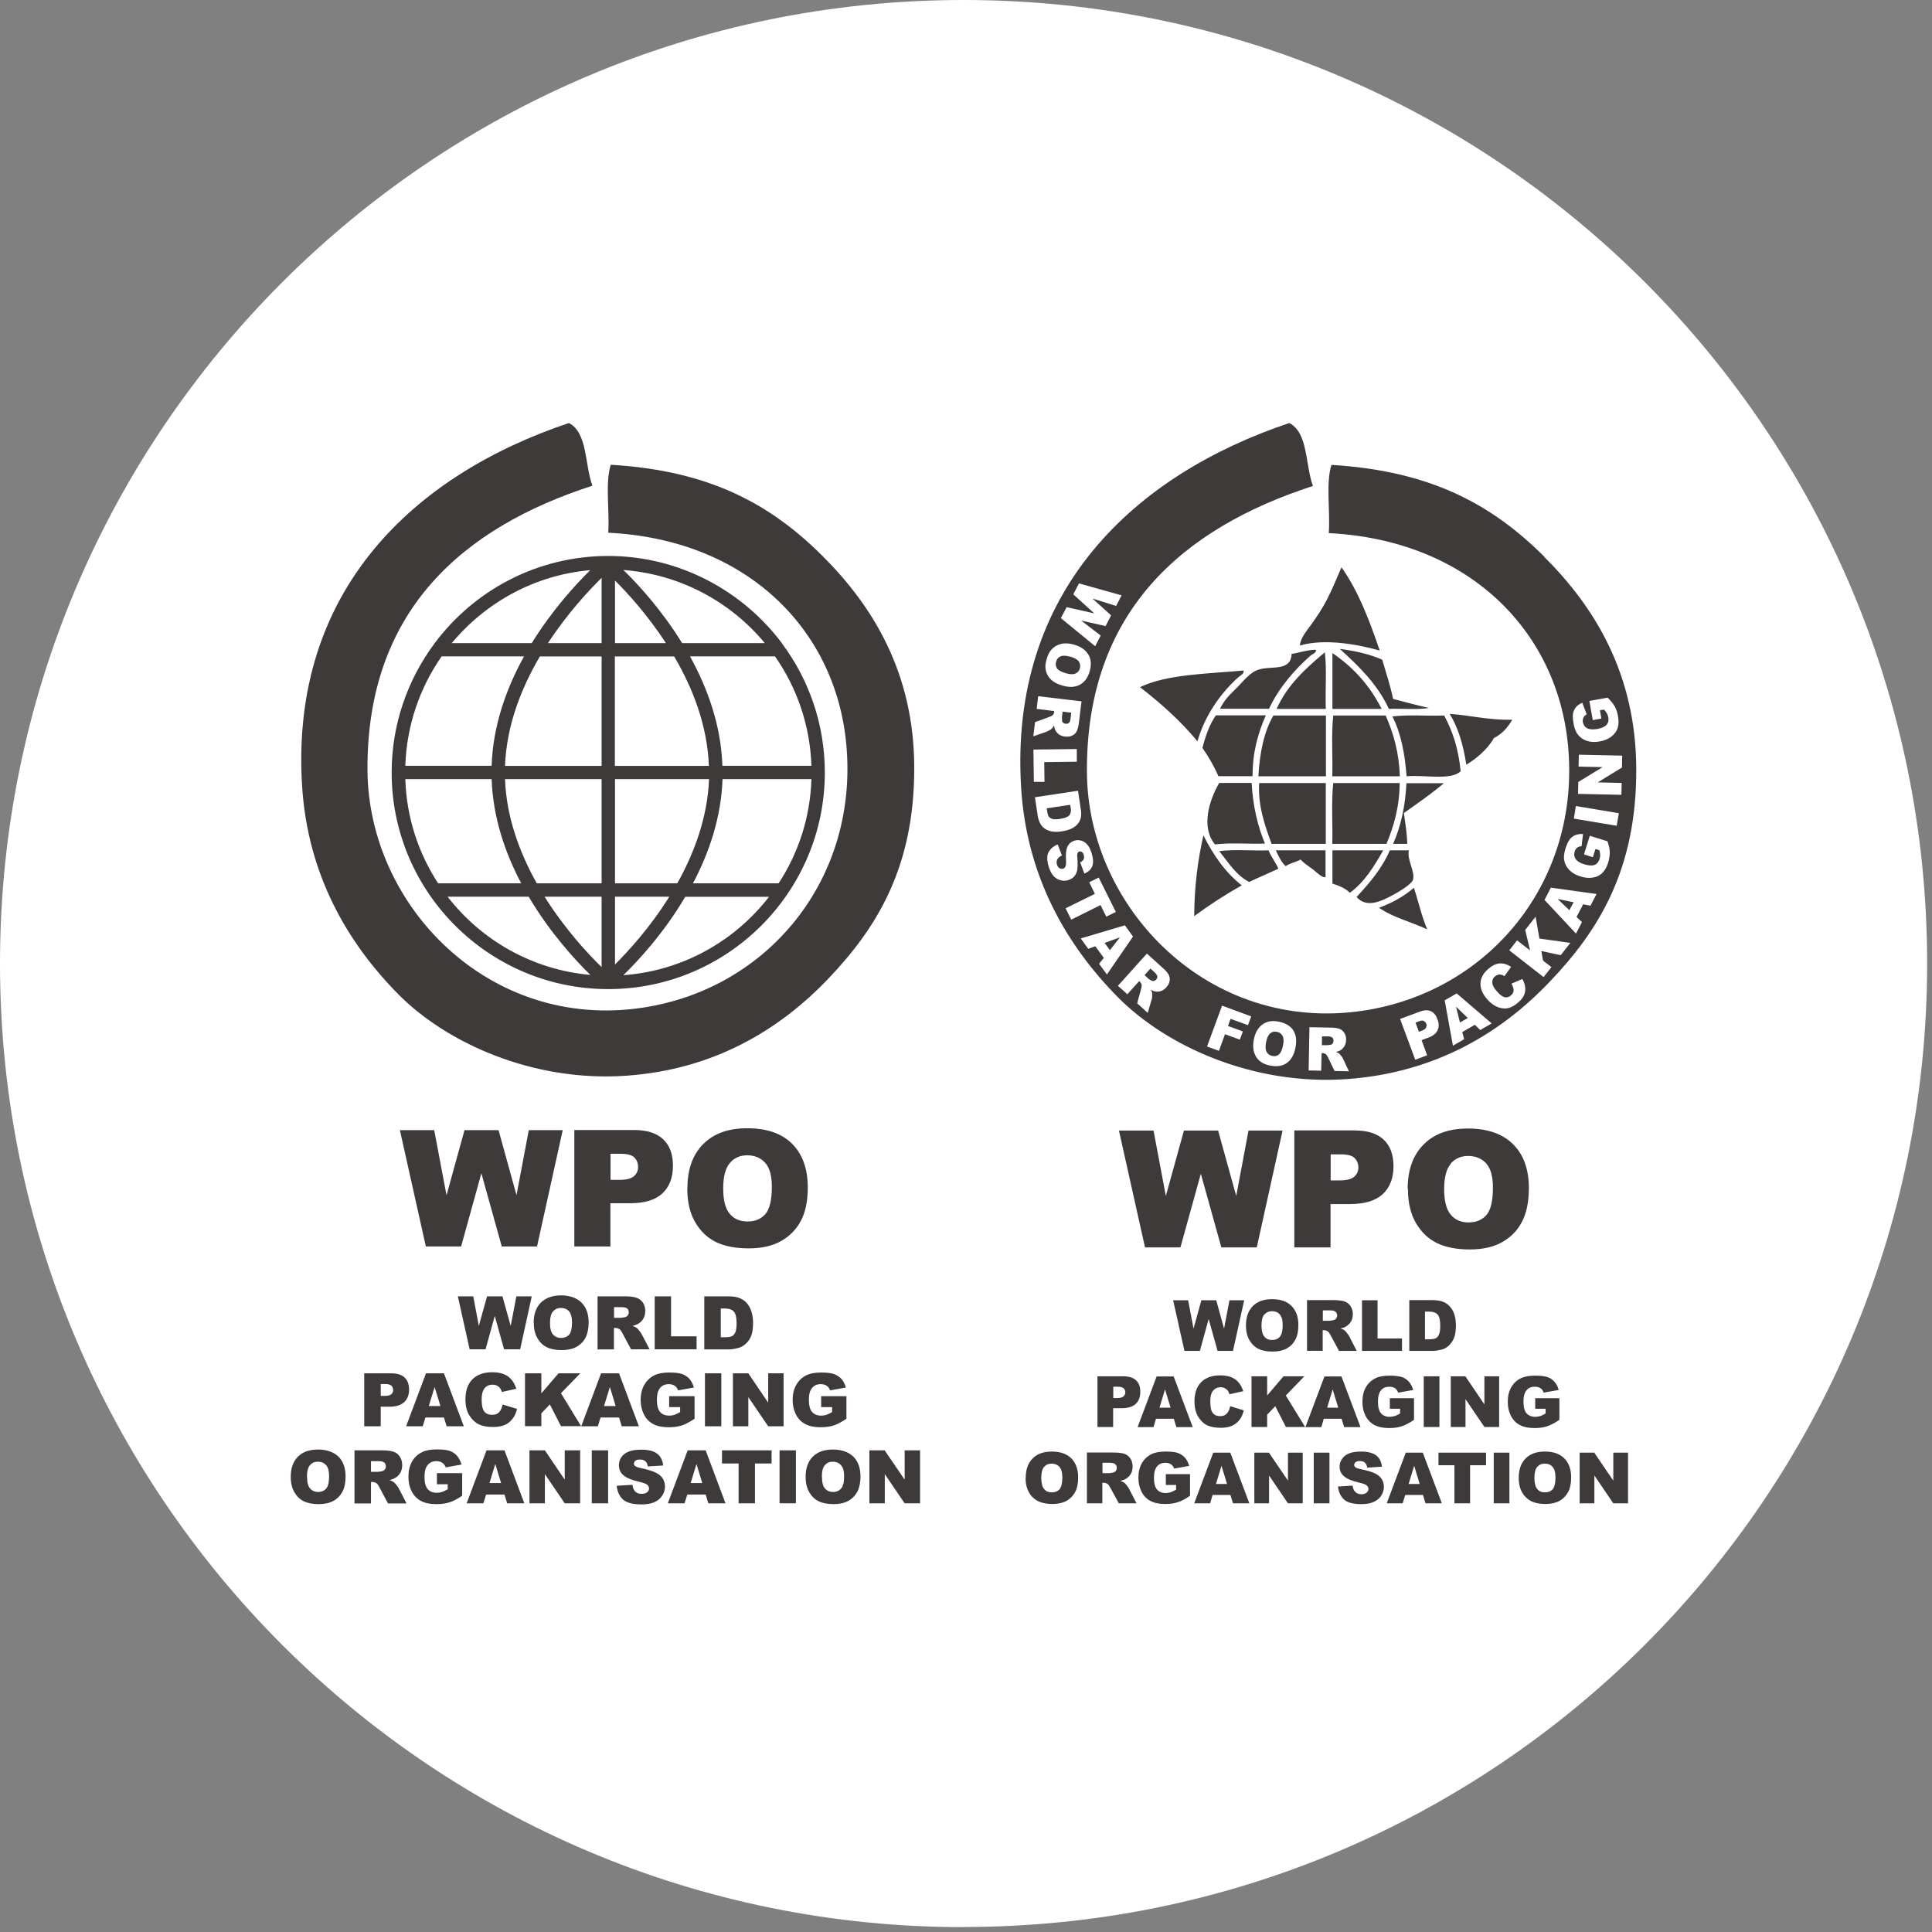 <svg width="143" height="143" viewBox="0 0 143 143" fill="none" xmlns="http://www.w3.org/2000/svg">
<rect x="0" y="0" width="143" height="143" fill="#808080" stroke="none"/>
<g clip-path="url(#clip0_164_301)">
<path d="M71.32 142.63C110.71 142.63 142.64 110.7 142.64 71.31C142.64 31.92 110.7 0 71.32 0C31.94 0 0 31.93 0 71.32C0 110.71 31.93 142.64 71.32 142.64" fill="white"/>
<path d="M57.9 47.64C54.98 43.73 50.27 41.15 45.02 41.15C39.77 41.15 35.099 43.69 32.179 47.6H32.15V47.64C30.169 50.31 28.989 53.61 28.989 57.18C28.989 66.02 36.179 73.21 45.02 73.21C53.859 73.21 61.05 66.02 61.05 57.18C61.05 53.61 59.88 50.31 57.889 47.64M30 57.67H36.389C36.489 60.51 37.389 63.14 38.58 65.38H32.429C30.97 63.15 30.09 60.51 30 57.67ZM45.52 47.6V42.97C46.469 43.91 47.94 45.53 49.289 47.6H45.52ZM49.9 48.59C51.26 50.9 52.359 53.68 52.469 56.69H45.51V48.59H49.889H49.9ZM44.529 42.77V47.6H40.559C42.01 45.38 43.599 43.69 44.529 42.77ZM44.529 48.59V56.69H37.38C37.489 53.68 38.599 50.9 39.959 48.59H44.539H44.529ZM36.389 56.68H30C30.099 53.68 31.079 50.89 32.69 48.58H38.789C37.499 50.91 36.489 53.67 36.389 56.68ZM37.38 57.67H44.529V65.38H39.73C38.48 63.15 37.48 60.51 37.38 57.67ZM44.529 66.37V71.58C43.539 70.62 41.819 68.78 40.309 66.37H44.529ZM45.52 71.39V66.37H49.539C48.13 68.63 46.529 70.38 45.52 71.39ZM45.52 65.38V57.67H52.48C52.37 60.51 51.38 63.15 50.13 65.38H45.52ZM53.469 57.67H60.059C59.969 60.51 59.09 63.15 57.63 65.38H51.289C52.48 63.14 53.38 60.51 53.48 57.67M53.469 56.68C53.37 53.67 52.359 50.91 51.069 48.58H57.359C58.98 50.89 59.959 53.68 60.059 56.68H53.469ZM56.609 47.6H50.489C48.959 45.13 47.219 43.23 46.139 42.19C50.34 42.5 54.069 44.54 56.609 47.6ZM43.69 42.2C42.62 43.25 40.88 45.14 39.359 47.6H33.44C35.94 44.59 39.58 42.56 43.69 42.2ZM33.13 66.37H39.13C40.7 69.02 42.559 71.05 43.7 72.16C39.41 71.78 35.63 69.6 33.13 66.37ZM46.139 72.18C47.27 71.08 49.15 69.04 50.719 66.38H56.919C54.38 69.66 50.52 71.86 46.139 72.18ZM29.61 83.65H32.139L33.05 88.47L34.38 83.65H36.9L38.23 88.46L39.139 83.65H41.65L39.749 92.26H37.139L35.63 86.84L34.13 92.26H31.52L29.599 83.65H29.61ZM42.51 83.65V92.26H45.179V89.06H46.639C47.709 89.06 48.51 88.82 49.029 88.33C49.55 87.84 49.809 87.16 49.809 86.29C49.809 85.42 49.569 84.79 49.09 84.33C48.609 83.87 47.889 83.64 46.929 83.64H42.51V83.65ZM45.179 85.4H45.94C46.44 85.4 46.779 85.49 46.959 85.68C47.139 85.87 47.23 86.1 47.23 86.37C47.23 86.65 47.13 86.88 46.919 87.06C46.709 87.24 46.349 87.33 45.84 87.33H45.19V85.41L45.179 85.4ZM50.87 87.96C50.87 88.97 51.069 89.81 51.459 90.47C51.849 91.14 52.37 91.63 53.01 91.94C53.65 92.25 54.45 92.4 55.419 92.4C56.389 92.4 57.169 92.22 57.809 91.86C58.45 91.5 58.94 91 59.279 90.36C59.62 89.72 59.789 88.89 59.789 87.89C59.789 86.51 59.4 85.43 58.63 84.66C57.859 83.89 56.749 83.51 55.319 83.51C53.889 83.51 52.83 83.9 52.05 84.68C51.27 85.46 50.88 86.56 50.88 87.96M54.02 86.08C54.349 85.7 54.779 85.51 55.309 85.51C55.84 85.51 56.309 85.7 56.639 86.07C56.969 86.44 57.13 87.03 57.13 87.85C57.13 88.81 56.969 89.48 56.66 89.85C56.349 90.22 55.9 90.41 55.33 90.41C54.76 90.41 54.33 90.22 54.01 89.84C53.69 89.46 53.529 88.84 53.529 87.97C53.529 87.1 53.69 86.46 54.02 86.09M60.889 41.16C56.999 37.28 52.48 34.83 45.209 34.4C44.779 35.71 45.13 37.8 45.02 39.43C55.209 39.93 61.84 46.52 62.639 55.08C63.569 65.06 56.84 73.21 47.529 74.59C36.2 76.28 27.259 67.04 27.2 57.01C27.13 45.25 34.19 39.07 43.849 35.95C43.27 34.4 43.51 32.04 42.109 31.31C30.759 35.11 21.45 43.61 22.36 58.17C22.77 64.77 25.75 69.83 29.52 73.63C33.05 77.18 39.429 80.11 46.37 79.62C52.84 79.16 57.669 76.24 61.279 72.47C64.82 68.76 67.689 64.29 67.669 56.81C67.659 49.76 64.559 44.82 60.889 41.16ZM33.88 95.95H35.029L35.44 98.14L36.05 95.95H37.19L37.8 98.14L38.219 95.95H39.359L38.499 99.87H37.309L36.62 97.4L35.94 99.87H34.76L33.889 95.95H33.88ZM40.709 97.92C40.709 98.32 40.779 98.6 40.929 98.77C41.08 98.94 41.279 99.03 41.529 99.03C41.779 99.03 41.989 98.94 42.13 98.78C42.27 98.61 42.34 98.31 42.34 97.87C42.34 97.5 42.26 97.23 42.12 97.06C41.969 96.89 41.77 96.81 41.52 96.81C41.27 96.81 41.08 96.9 40.929 97.07C40.779 97.24 40.709 97.53 40.709 97.92ZM39.499 97.91C39.499 97.27 39.679 96.77 40.039 96.41C40.4 96.06 40.889 95.88 41.529 95.88C42.169 95.88 42.679 96.06 43.039 96.41C43.389 96.76 43.569 97.25 43.569 97.88C43.569 98.34 43.489 98.71 43.34 99.01C43.19 99.3 42.959 99.53 42.669 99.69C42.38 99.85 42.01 99.93 41.58 99.93C41.15 99.93 40.77 99.86 40.48 99.72C40.19 99.58 39.959 99.36 39.779 99.05C39.599 98.74 39.51 98.37 39.51 97.91M45.45 97.54H45.95C46.01 97.54 46.109 97.52 46.27 97.49C46.349 97.47 46.41 97.43 46.459 97.37C46.51 97.31 46.539 97.22 46.539 97.14C46.539 97.01 46.499 96.91 46.419 96.85C46.34 96.78 46.19 96.75 45.969 96.75H45.45V97.55V97.54ZM44.23 99.87V95.95H46.239C46.609 95.95 46.9 95.98 47.099 96.05C47.3 96.12 47.459 96.24 47.58 96.41C47.7 96.58 47.76 96.8 47.76 97.04C47.76 97.26 47.709 97.45 47.62 97.6C47.529 97.76 47.4 97.89 47.239 97.98C47.139 98.04 46.999 98.09 46.819 98.14C46.959 98.19 47.069 98.24 47.13 98.29C47.179 98.32 47.239 98.39 47.319 98.5C47.41 98.6 47.459 98.69 47.489 98.74L48.08 99.87H46.709L46.069 98.68C45.989 98.52 45.919 98.42 45.849 98.38C45.76 98.32 45.66 98.29 45.55 98.29H45.44V99.88H44.219L44.23 99.87ZM48.459 95.95H49.669V98.91H51.559V99.87H48.459V95.95ZM53.349 96.84V98.98H53.639C53.889 98.98 54.069 98.95 54.179 98.9C54.289 98.84 54.37 98.74 54.429 98.61C54.489 98.47 54.52 98.24 54.52 97.93C54.52 97.51 54.45 97.23 54.319 97.08C54.19 96.93 53.959 96.85 53.65 96.85H53.349V96.84ZM52.13 95.95H53.929C54.279 95.95 54.569 96 54.789 96.1C55.01 96.2 55.19 96.33 55.33 96.52C55.469 96.7 55.58 96.91 55.639 97.15C55.709 97.39 55.739 97.64 55.739 97.91C55.739 98.33 55.69 98.65 55.599 98.88C55.51 99.11 55.37 99.31 55.2 99.46C55.029 99.62 54.849 99.72 54.65 99.77C54.389 99.84 54.15 99.88 53.929 99.88H52.13V95.96V95.95ZM28.18 103.32H28.47C28.7 103.32 28.869 103.28 28.959 103.2C29.059 103.12 29.099 103.02 29.099 102.89C29.099 102.76 29.059 102.66 28.98 102.57C28.899 102.49 28.739 102.44 28.52 102.44H28.18V103.32ZM26.959 101.65H28.97C29.41 101.65 29.739 101.76 29.95 101.96C30.169 102.17 30.279 102.47 30.279 102.85C30.279 103.23 30.16 103.56 29.919 103.78C29.68 104 29.32 104.12 28.84 104.12H28.18V105.57H26.959V101.65ZM32.599 104.07L32.169 102.66L31.739 104.07H32.599ZM32.859 104.92H31.489L31.29 105.57H30.059L31.529 101.65H32.859L34.33 105.57H33.059L32.859 104.92ZM37.209 103.96L38.27 104.28C38.2 104.58 38.09 104.83 37.929 105.02C37.779 105.22 37.59 105.37 37.359 105.47C37.13 105.57 36.84 105.62 36.489 105.62C36.059 105.62 35.719 105.56 35.45 105.43C35.179 105.3 34.95 105.09 34.749 104.78C34.55 104.47 34.45 104.07 34.45 103.58C34.45 102.94 34.62 102.44 34.969 102.09C35.319 101.74 35.8 101.57 36.429 101.57C36.919 101.57 37.309 101.67 37.59 101.87C37.87 102.07 38.08 102.37 38.219 102.79L37.15 103.03C37.109 102.91 37.069 102.82 37.029 102.77C36.959 102.68 36.88 102.6 36.779 102.56C36.679 102.51 36.569 102.49 36.45 102.49C36.179 102.49 35.959 102.6 35.819 102.82C35.709 102.98 35.65 103.24 35.65 103.59C35.65 104.02 35.719 104.32 35.849 104.48C35.98 104.64 36.169 104.72 36.41 104.72C36.65 104.72 36.819 104.66 36.94 104.53C37.059 104.4 37.15 104.21 37.2 103.97M38.859 101.65H40.069V103.13L41.34 101.65H42.95L41.52 103.12L43.01 105.56H41.52L40.7 103.95L40.069 104.61V105.56H38.859V101.64V101.65ZM45.569 104.07L45.139 102.66L44.709 104.07H45.569ZM45.819 104.92H44.45L44.249 105.57H43.02L44.489 101.65H45.819L47.289 105.57H46.02L45.819 104.92ZM49.529 104.15V103.34H51.41V105.01C51.05 105.25 50.73 105.42 50.459 105.51C50.179 105.6 49.859 105.64 49.48 105.64C49.01 105.64 48.63 105.56 48.34 105.4C48.05 105.24 47.819 105.01 47.66 104.69C47.499 104.37 47.419 104.02 47.419 103.61C47.419 103.18 47.51 102.81 47.69 102.5C47.87 102.18 48.13 101.94 48.469 101.78C48.739 101.65 49.09 101.59 49.539 101.59C49.989 101.59 50.3 101.63 50.51 101.71C50.719 101.79 50.9 101.91 51.039 102.07C51.179 102.24 51.289 102.44 51.359 102.7L50.19 102.91C50.139 102.76 50.059 102.65 49.94 102.57C49.819 102.49 49.679 102.45 49.499 102.45C49.23 102.45 49.02 102.54 48.859 102.73C48.7 102.92 48.62 103.2 48.62 103.6C48.62 104.02 48.7 104.33 48.859 104.51C49.02 104.69 49.239 104.78 49.529 104.78C49.669 104.78 49.8 104.76 49.919 104.72C50.039 104.68 50.179 104.61 50.34 104.52V104.15H49.529ZM52.179 101.65H53.389V105.57H52.179V101.65ZM54.26 101.65H55.389L56.859 103.82V101.65H57.999V105.57H56.859L55.389 103.41V105.57H54.249V101.65H54.26ZM60.779 104.15V103.34H62.65V105.01C62.289 105.25 61.98 105.42 61.7 105.51C61.419 105.6 61.099 105.64 60.719 105.64C60.26 105.64 59.88 105.56 59.59 105.4C59.3 105.24 59.069 105.01 58.91 104.69C58.749 104.37 58.669 104.02 58.669 103.61C58.669 103.18 58.76 102.81 58.94 102.5C59.12 102.18 59.37 101.94 59.709 101.78C59.98 101.65 60.33 101.59 60.779 101.59C61.23 101.59 61.539 101.63 61.749 101.71C61.959 101.79 62.139 101.91 62.289 102.07C62.429 102.24 62.539 102.44 62.609 102.7L61.44 102.91C61.389 102.76 61.309 102.65 61.19 102.57C61.069 102.49 60.929 102.45 60.749 102.45C60.48 102.45 60.27 102.54 60.109 102.73C59.95 102.92 59.87 103.2 59.87 103.6C59.87 104.02 59.95 104.33 60.109 104.51C60.27 104.69 60.489 104.78 60.779 104.78C60.91 104.78 61.05 104.76 61.169 104.72C61.289 104.68 61.429 104.61 61.59 104.52V104.15H60.779ZM22.73 109.32C22.73 109.72 22.799 110 22.95 110.17C23.099 110.34 23.299 110.43 23.549 110.43C23.799 110.43 24.009 110.34 24.149 110.17C24.29 110 24.36 109.7 24.36 109.26C24.36 108.89 24.29 108.62 24.14 108.45C23.989 108.28 23.79 108.19 23.529 108.19C23.27 108.19 23.09 108.28 22.939 108.45C22.79 108.62 22.72 108.91 22.72 109.31M21.52 109.31C21.52 108.67 21.7 108.17 22.049 107.82C22.41 107.46 22.899 107.29 23.54 107.29C24.18 107.29 24.689 107.47 25.049 107.81C25.399 108.16 25.579 108.65 25.579 109.28C25.579 109.74 25.5 110.11 25.349 110.41C25.189 110.7 24.97 110.93 24.68 111.09C24.39 111.25 24.029 111.33 23.59 111.33C23.149 111.33 22.779 111.26 22.489 111.12C22.2 110.98 21.97 110.76 21.79 110.45C21.61 110.14 21.52 109.77 21.52 109.31ZM27.459 108.94H27.97C28.02 108.94 28.13 108.92 28.29 108.89C28.369 108.87 28.439 108.83 28.48 108.77C28.529 108.7 28.559 108.63 28.559 108.54C28.559 108.41 28.52 108.32 28.439 108.25C28.36 108.18 28.209 108.15 27.989 108.15H27.459V108.95V108.94ZM26.239 111.27V107.35H28.25C28.619 107.35 28.91 107.38 29.11 107.45C29.309 107.51 29.47 107.63 29.59 107.81C29.709 107.98 29.77 108.2 29.77 108.45C29.77 108.67 29.72 108.86 29.63 109.01C29.54 109.17 29.41 109.3 29.25 109.39C29.14 109.45 29 109.51 28.829 109.55C28.97 109.6 29.079 109.65 29.14 109.7C29.189 109.73 29.25 109.8 29.34 109.91C29.43 110.02 29.48 110.1 29.509 110.15L30.09 111.28H28.72L28.079 110.08C28 109.92 27.93 109.82 27.86 109.78C27.77 109.72 27.669 109.69 27.57 109.69H27.459V111.28H26.239V111.27ZM32.34 109.85V109.04H34.209V110.71C33.849 110.95 33.539 111.12 33.26 111.2C32.98 111.29 32.66 111.33 32.279 111.33C31.82 111.33 31.439 111.25 31.149 111.09C30.86 110.93 30.63 110.7 30.47 110.38C30.309 110.07 30.23 109.71 30.23 109.3C30.23 108.87 30.32 108.5 30.489 108.19C30.669 107.87 30.93 107.63 31.27 107.47C31.54 107.34 31.899 107.28 32.34 107.28C32.779 107.28 33.099 107.32 33.309 107.4C33.529 107.48 33.7 107.6 33.84 107.77C33.98 107.94 34.09 108.14 34.16 108.4L32.989 108.61C32.94 108.46 32.859 108.35 32.739 108.27C32.62 108.19 32.48 108.15 32.3 108.15C32.029 108.15 31.82 108.24 31.66 108.43C31.5 108.62 31.419 108.91 31.419 109.31C31.419 109.73 31.5 110.03 31.66 110.22C31.82 110.4 32.039 110.49 32.33 110.49C32.469 110.49 32.599 110.47 32.719 110.43C32.84 110.39 32.98 110.32 33.139 110.23V109.86H32.33L32.34 109.85ZM37.09 109.77L36.66 108.36L36.23 109.77H37.08H37.09ZM37.349 110.62H35.98L35.779 111.27H34.539L36.01 107.35H37.34L38.809 111.27H37.539L37.34 110.62H37.349ZM39.2 107.35H40.33L41.8 109.52V107.35H42.94V111.27H41.8L40.33 109.11V111.27H39.19V107.35H39.2ZM43.8 107.35H45.01V111.27H43.8V107.35ZM45.66 109.97L46.809 109.9C46.84 110.09 46.889 110.23 46.959 110.33C47.08 110.49 47.26 110.57 47.499 110.57C47.669 110.57 47.809 110.53 47.9 110.45C47.999 110.37 48.039 110.28 48.039 110.17C48.039 110.07 47.989 109.98 47.91 109.9C47.819 109.82 47.609 109.75 47.289 109.67C46.76 109.55 46.38 109.39 46.15 109.2C45.919 109 45.809 108.75 45.809 108.44C45.809 108.24 45.87 108.05 45.98 107.87C46.099 107.69 46.27 107.55 46.51 107.45C46.739 107.35 47.069 107.3 47.469 107.3C47.969 107.3 48.359 107.39 48.62 107.58C48.88 107.77 49.039 108.06 49.09 108.47L47.95 108.54C47.919 108.36 47.859 108.23 47.76 108.15C47.66 108.07 47.529 108.03 47.349 108.03C47.209 108.03 47.099 108.06 47.029 108.12C46.959 108.18 46.919 108.25 46.919 108.34C46.919 108.4 46.95 108.46 47.01 108.51C47.069 108.56 47.2 108.61 47.419 108.66C47.95 108.77 48.33 108.89 48.559 109.01C48.789 109.13 48.959 109.27 49.059 109.44C49.16 109.61 49.219 109.81 49.219 110.02C49.219 110.27 49.15 110.5 49.01 110.71C48.87 110.92 48.679 111.08 48.429 111.19C48.179 111.3 47.859 111.35 47.48 111.35C46.809 111.35 46.349 111.22 46.09 110.97C45.83 110.71 45.69 110.39 45.65 109.99M51.98 109.77L51.55 108.36L51.12 109.77H51.98ZM52.239 110.62H50.87L50.669 111.27H49.429L50.9 107.35H52.23L53.7 111.27H52.429L52.23 110.62H52.239ZM53.429 107.35H57.109V108.32H55.88V111.27H54.669V108.32H53.44V107.35H53.429ZM57.7 107.35H58.91V111.27H57.7V107.35ZM60.84 109.32C60.84 109.72 60.91 110 61.059 110.17C61.209 110.34 61.41 110.43 61.66 110.43C61.91 110.43 62.12 110.34 62.26 110.17C62.41 110 62.48 109.7 62.48 109.26C62.48 108.89 62.4 108.62 62.249 108.45C62.099 108.28 61.9 108.19 61.639 108.19C61.38 108.19 61.2 108.28 61.05 108.45C60.9 108.62 60.83 108.91 60.83 109.31M59.63 109.31C59.63 108.67 59.809 108.17 60.16 107.82C60.52 107.46 61.01 107.29 61.65 107.29C62.289 107.29 62.8 107.47 63.16 107.81C63.51 108.16 63.69 108.65 63.69 109.28C63.69 109.74 63.609 110.11 63.459 110.41C63.3 110.7 63.08 110.93 62.789 111.09C62.499 111.25 62.139 111.33 61.7 111.33C61.26 111.33 60.889 111.26 60.599 111.12C60.309 110.98 60.08 110.76 59.9 110.45C59.719 110.14 59.63 109.77 59.63 109.31ZM64.35 107.35H65.48L66.96 109.52V107.35H68.1V111.27H66.96L65.49 109.11V111.27H64.35V107.35Z" fill="#3E3A39"/>
<path d="M118.551 53.18L117.891 53.3L117.641 51.88L118.991 51.64C119.241 51.88 119.411 52.1 119.521 52.29C119.631 52.49 119.711 52.73 119.761 53.02C119.821 53.37 119.811 53.67 119.721 53.92C119.631 54.17 119.471 54.37 119.241 54.54C119.011 54.71 118.731 54.82 118.401 54.88C118.061 54.94 117.741 54.93 117.461 54.84C117.181 54.75 116.951 54.59 116.771 54.35C116.631 54.16 116.531 53.9 116.471 53.56C116.411 53.23 116.401 52.98 116.431 52.8C116.471 52.62 116.541 52.47 116.651 52.34C116.761 52.21 116.921 52.1 117.111 52.01L117.441 52.87C117.331 52.93 117.251 53.01 117.201 53.11C117.151 53.21 117.141 53.33 117.161 53.46C117.201 53.66 117.301 53.81 117.471 53.9C117.641 53.99 117.891 54.01 118.211 53.96C118.551 53.9 118.791 53.79 118.911 53.65C119.041 53.5 119.081 53.32 119.041 53.1C119.021 53 118.991 52.9 118.941 52.81C118.891 52.72 118.821 52.62 118.721 52.52L118.421 52.57L118.531 53.19L118.551 53.18ZM116.801 58.75L116.821 57.88L118.621 56.78L116.841 56.74L116.861 55.86L120.071 55.93L120.051 56.81L118.261 57.91L120.031 57.95L120.011 58.83L116.801 58.76V58.75ZM116.491 60.59L116.641 59.66L119.821 60.19L119.661 61.12L116.491 60.59ZM117.881 63.44L117.241 63.24L117.671 61.86L118.981 62.27C119.091 62.6 119.151 62.87 119.151 63.09C119.151 63.32 119.111 63.57 119.031 63.85C118.921 64.19 118.771 64.45 118.581 64.63C118.391 64.81 118.151 64.92 117.871 64.96C117.591 65 117.291 64.97 116.971 64.87C116.631 64.76 116.361 64.61 116.161 64.4C115.951 64.19 115.821 63.94 115.771 63.65C115.731 63.42 115.771 63.14 115.871 62.81C115.971 62.49 116.081 62.26 116.191 62.12C116.301 61.98 116.441 61.88 116.601 61.81C116.761 61.75 116.951 61.72 117.171 61.73L117.061 62.64C116.931 62.64 116.831 62.67 116.741 62.74C116.651 62.81 116.591 62.9 116.551 63.04C116.491 63.24 116.511 63.41 116.621 63.58C116.731 63.74 116.941 63.87 117.251 63.97C117.581 64.07 117.841 64.09 118.021 64.02C118.201 63.95 118.321 63.8 118.391 63.59C118.421 63.49 118.441 63.39 118.441 63.29C118.441 63.19 118.421 63.07 118.381 62.93L118.091 62.84L117.901 63.44H117.881ZM116.471 66.78L115.291 66.54L116.161 67.37L116.471 66.78ZM117.181 66.93L116.691 67.87L117.091 68.25L116.651 69.1L114.321 66.61L114.791 65.7L118.171 66.17L117.721 67.04L117.181 66.93ZM111.711 70.34L112.291 69.6L113.251 70.35L112.891 68.83L113.661 67.85L113.941 69.47L116.231 69.79L115.521 70.7L114.081 70.39L114.211 71.1L114.831 71.58L114.251 72.32L111.711 70.34ZM111.891 72.8L112.681 72.46C112.801 72.68 112.871 72.89 112.891 73.09C112.911 73.29 112.881 73.48 112.801 73.66C112.721 73.84 112.581 74.02 112.371 74.2C112.121 74.42 111.881 74.55 111.661 74.61C111.441 74.67 111.181 74.65 110.901 74.56C110.621 74.46 110.351 74.27 110.081 73.97C109.731 73.57 109.561 73.17 109.581 72.78C109.591 72.39 109.791 72.03 110.151 71.72C110.441 71.47 110.721 71.33 110.991 71.31C111.261 71.29 111.551 71.37 111.851 71.56L111.351 72.25C111.261 72.19 111.191 72.16 111.141 72.15C111.051 72.13 110.961 72.12 110.881 72.15C110.791 72.17 110.721 72.21 110.651 72.27C110.491 72.41 110.431 72.58 110.461 72.8C110.481 72.96 110.591 73.14 110.781 73.36C111.011 73.63 111.211 73.78 111.381 73.81C111.551 73.84 111.701 73.8 111.831 73.68C111.971 73.56 112.031 73.43 112.031 73.29C112.031 73.15 111.981 72.99 111.871 72.81M108.641 75.35L107.771 74.51L108.061 75.68L108.641 75.35ZM109.151 75.86L108.231 76.39L108.371 76.92L107.541 77.4L106.931 74.04L107.821 73.53L110.411 75.75L109.561 76.24L109.161 75.85L109.151 75.86ZM105.011 76.37L105.231 76.29C105.401 76.23 105.511 76.15 105.551 76.06C105.601 75.97 105.601 75.88 105.571 75.78C105.531 75.68 105.471 75.62 105.391 75.57C105.311 75.52 105.181 75.53 105.021 75.6L104.771 75.69L105.021 76.36L105.011 76.37ZM103.651 75.41L105.111 74.87C105.431 74.75 105.701 74.75 105.911 74.85C106.131 74.95 106.291 75.15 106.401 75.45C106.511 75.75 106.521 76.02 106.401 76.26C106.291 76.5 106.061 76.68 105.701 76.81L105.221 76.99L105.631 78.11L104.751 78.44L103.631 75.42L103.651 75.41ZM97.841 77.36H98.241C98.241 77.36 98.371 77.36 98.491 77.33C98.551 77.32 98.601 77.29 98.641 77.23C98.681 77.18 98.701 77.11 98.701 77.04C98.701 76.94 98.671 76.85 98.611 76.8C98.551 76.74 98.431 76.71 98.261 76.71H97.851L97.841 77.35V77.36ZM96.861 79.25L96.921 76.03L98.481 76.06C98.771 76.06 98.991 76.1 99.141 76.15C99.291 76.21 99.411 76.31 99.501 76.45C99.591 76.59 99.641 76.77 99.631 76.97C99.631 77.15 99.591 77.3 99.511 77.43C99.441 77.56 99.331 77.66 99.211 77.74C99.131 77.79 99.021 77.83 98.881 77.86C98.991 77.9 99.071 77.94 99.121 77.98C99.151 78.01 99.201 78.07 99.271 78.15C99.341 78.24 99.381 78.31 99.401 78.35L99.841 79.29L98.781 79.27L98.301 78.28C98.241 78.15 98.181 78.07 98.131 78.03C98.061 77.98 97.991 77.95 97.901 77.95H97.821L97.791 79.25L96.851 79.23L96.861 79.25ZM93.711 77.14C93.651 77.46 93.661 77.7 93.751 77.86C93.841 78.02 93.971 78.12 94.171 78.16C94.371 78.2 94.531 78.16 94.671 78.04C94.801 77.92 94.911 77.69 94.971 77.34C95.031 77.04 95.011 76.81 94.921 76.66C94.831 76.5 94.691 76.4 94.501 76.37C94.321 76.33 94.151 76.37 94.011 76.49C93.871 76.61 93.771 76.83 93.711 77.15M92.801 76.96C92.901 76.44 93.111 76.07 93.441 75.83C93.771 75.59 94.171 75.52 94.651 75.62C95.151 75.72 95.501 75.93 95.721 76.26C95.931 76.59 95.991 77.01 95.891 77.52C95.821 77.89 95.701 78.18 95.541 78.39C95.381 78.6 95.171 78.76 94.931 78.84C94.681 78.93 94.391 78.94 94.061 78.88C93.721 78.82 93.461 78.71 93.261 78.55C93.061 78.39 92.921 78.18 92.831 77.91C92.741 77.64 92.731 77.32 92.801 76.95M90.441 74.43L92.611 75.23L92.371 75.88L91.081 75.41L90.891 75.94L91.991 76.34L91.771 76.95L90.671 76.55L90.221 77.78L89.341 77.46L90.451 74.44L90.441 74.43ZM84.721 72.18L85.011 72.45C85.011 72.45 85.111 72.52 85.221 72.58C85.281 72.61 85.341 72.62 85.401 72.61C85.471 72.6 85.521 72.56 85.571 72.51C85.641 72.43 85.671 72.35 85.661 72.27C85.651 72.19 85.581 72.09 85.461 71.97L85.151 71.69L84.711 72.18H84.721ZM82.741 72.97L84.891 70.58L86.051 71.63C86.271 71.82 86.411 71.99 86.491 72.13C86.571 72.27 86.601 72.43 86.571 72.6C86.551 72.77 86.461 72.93 86.331 73.08C86.211 73.21 86.081 73.3 85.941 73.35C85.801 73.4 85.661 73.41 85.511 73.39C85.421 73.37 85.311 73.33 85.181 73.26C85.241 73.37 85.271 73.45 85.281 73.51C85.281 73.55 85.281 73.63 85.281 73.74C85.281 73.85 85.261 73.93 85.241 73.98L84.951 74.97L84.171 74.26L84.461 73.19C84.501 73.05 84.511 72.95 84.501 72.89C84.481 72.81 84.441 72.74 84.381 72.68L84.321 72.62L83.441 73.59L82.741 72.96V72.97ZM82.151 70.33L82.891 69.38L81.761 69.79L82.151 70.33ZM81.701 70.9L81.071 70.04L80.551 70.23L79.991 69.46L83.261 68.49L83.861 69.32L81.931 72.13L81.351 71.34L81.691 70.91L81.701 70.9ZM81.321 64.95L82.591 67.5L81.881 67.85L81.461 66.99L79.291 68.07L78.871 67.23L81.041 66.16L80.621 65.3L81.331 64.95H81.321ZM78.281 62.49L78.601 63.32C78.461 63.38 78.361 63.46 78.301 63.54C78.201 63.67 78.181 63.82 78.231 63.99C78.271 64.12 78.331 64.21 78.421 64.26C78.511 64.31 78.591 64.32 78.681 64.3C78.761 64.28 78.821 64.22 78.861 64.13C78.901 64.05 78.921 63.87 78.901 63.62C78.871 63.2 78.911 62.88 79.011 62.66C79.121 62.44 79.291 62.3 79.531 62.22C79.691 62.17 79.851 62.17 80.021 62.22C80.191 62.26 80.341 62.36 80.471 62.51C80.611 62.66 80.721 62.88 80.811 63.19C80.921 63.56 80.941 63.87 80.851 64.1C80.761 64.34 80.571 64.53 80.261 64.66L79.951 63.83C80.081 63.76 80.171 63.69 80.211 63.6C80.251 63.51 80.251 63.4 80.211 63.27C80.181 63.17 80.131 63.09 80.071 63.06C80.011 63.02 79.941 63.01 79.871 63.03C79.821 63.05 79.781 63.08 79.761 63.14C79.731 63.2 79.721 63.31 79.741 63.48C79.771 63.9 79.771 64.21 79.731 64.4C79.691 64.6 79.611 64.76 79.501 64.88C79.391 65 79.251 65.08 79.081 65.14C78.881 65.2 78.691 65.21 78.491 65.15C78.291 65.1 78.121 64.99 77.981 64.84C77.841 64.68 77.721 64.46 77.631 64.18C77.481 63.69 77.471 63.32 77.621 63.06C77.761 62.81 77.991 62.62 78.291 62.5M79.211 59.57L77.471 59.83L77.511 60.06C77.541 60.25 77.581 60.39 77.641 60.46C77.701 60.53 77.791 60.59 77.911 60.62C78.031 60.65 78.221 60.65 78.471 60.61C78.811 60.56 79.031 60.47 79.141 60.35C79.251 60.23 79.291 60.05 79.251 59.81L79.211 59.58V59.57ZM79.791 58.54L80.001 59.92C80.041 60.19 80.031 60.42 79.981 60.59C79.931 60.77 79.831 60.92 79.711 61.05C79.581 61.18 79.421 61.29 79.241 61.36C79.051 61.44 78.851 61.49 78.631 61.53C78.291 61.58 78.021 61.58 77.821 61.54C77.621 61.49 77.451 61.42 77.301 61.31C77.151 61.2 77.051 61.07 76.981 60.93C76.891 60.73 76.831 60.56 76.811 60.39L76.601 59.01L79.781 58.53L79.791 58.54ZM79.701 55.44V56.38L77.291 56.41L77.311 57.87H76.521L76.491 55.48L79.711 55.44H79.701ZM78.651 52.69L78.601 53.08C78.601 53.08 78.601 53.21 78.611 53.33C78.611 53.39 78.641 53.45 78.691 53.49C78.741 53.54 78.801 53.56 78.871 53.57C78.971 53.58 79.061 53.56 79.121 53.5C79.181 53.45 79.221 53.33 79.241 53.16L79.291 52.75L78.641 52.67L78.651 52.69ZM76.861 51.53L80.051 51.91L79.861 53.46C79.831 53.75 79.771 53.96 79.701 54.11C79.631 54.26 79.521 54.37 79.371 54.44C79.221 54.52 79.041 54.54 78.831 54.52C78.651 54.5 78.501 54.44 78.381 54.36C78.261 54.27 78.171 54.16 78.101 54.03C78.061 53.94 78.031 53.83 78.011 53.69C77.961 53.8 77.911 53.87 77.861 53.92C77.831 53.95 77.771 54 77.671 54.05C77.571 54.11 77.501 54.14 77.461 54.16L76.481 54.5L76.611 53.45L77.651 53.07C77.781 53.02 77.871 52.98 77.921 52.93C77.981 52.87 78.011 52.8 78.021 52.71V52.63L76.731 52.47L76.841 51.54L76.861 51.53ZM79.221 48.61C78.911 48.52 78.671 48.51 78.501 48.58C78.331 48.65 78.221 48.78 78.171 48.97C78.111 49.17 78.141 49.33 78.241 49.48C78.341 49.62 78.571 49.74 78.921 49.84C79.211 49.92 79.441 49.93 79.601 49.85C79.771 49.78 79.881 49.65 79.931 49.46C79.981 49.28 79.951 49.11 79.851 48.96C79.741 48.81 79.531 48.69 79.221 48.6M79.481 47.71C79.991 47.85 80.341 48.1 80.551 48.44C80.761 48.78 80.791 49.19 80.661 49.67C80.521 50.16 80.281 50.49 79.931 50.68C79.581 50.87 79.161 50.89 78.661 50.75C78.301 50.65 78.021 50.51 77.821 50.33C77.621 50.15 77.491 49.93 77.421 49.68C77.351 49.43 77.361 49.14 77.461 48.81C77.551 48.48 77.681 48.22 77.861 48.04C78.031 47.86 78.261 47.73 78.541 47.66C78.821 47.59 79.141 47.61 79.501 47.71M83.021 44.06L82.611 44.85L80.861 44.3L82.241 45.55L81.831 46.34L80.021 45.93L81.471 47.04L81.061 47.83L78.521 45.75L78.951 44.94L80.991 45.4L79.441 43.99L79.861 43.18L83.031 44.07L83.021 44.06ZM114.311 41.21C110.401 37.31 105.861 34.85 98.551 34.41C98.121 35.73 98.471 37.83 98.351 39.46C108.591 39.97 115.251 46.59 116.061 55.19C117.001 65.23 110.231 73.41 100.881 74.81C89.491 76.51 80.501 67.22 80.451 57.14C80.381 45.32 87.481 39.11 97.181 35.97C96.601 34.42 96.841 32.04 95.431 31.31C84.031 35.13 74.671 43.68 75.581 58.31C75.991 64.94 78.991 70.03 82.781 73.85C86.331 77.42 92.741 80.37 99.711 79.87C106.211 79.4 111.071 76.48 114.691 72.68C118.251 68.96 121.131 64.46 121.111 56.95C121.101 49.86 117.991 44.89 114.301 41.22M89.071 61.83C88.661 63.65 88.401 65.6 88.391 67.81C89.501 66.99 90.671 66.23 91.911 65.53C90.691 64.58 89.811 63.29 89.071 61.83ZM98.131 52.96H94.251C93.561 54.15 93.241 55.69 93.141 57.46H98.141V52.96H98.131ZM104.651 65.71C103.931 66.34 103.061 66.82 102.071 67.19C103.081 67.9 104.471 68.24 105.641 68.79C105.231 67.85 104.991 66.73 104.651 65.71ZM89.991 52.96C89.521 53.62 89.231 54.46 89.001 55.36C89.451 56.01 89.851 56.69 90.181 57.45H92.711C92.711 55.62 93.131 54.23 93.691 52.95H89.991V52.96ZM104.101 57.96C104.011 59.7 103.681 61.19 103.111 62.46H104.161C104.141 61.64 104.011 60.92 103.911 60.18C104.921 59.46 105.941 58.76 106.871 57.97H104.101V57.96ZM93.631 62.45C93.091 61.16 92.741 59.68 92.641 57.95H90.241C89.501 59.22 88.871 61.24 89.931 62.5C91.051 62.36 92.421 62.48 93.631 62.44M96.211 47.78C98.131 47.22 100.651 47.74 102.121 48.15C101.361 45.92 100.541 43.74 99.291 41.99C98.961 42.74 98.651 43.53 98.241 44.33C97.881 45.04 97.481 45.62 97.101 46.16C96.771 46.63 96.271 47.16 96.211 47.78ZM104.281 62.94H102.871C102.271 64.31 101.361 65.37 100.411 66.39C101.151 67.25 102.261 66.71 103.181 66.2C103.581 65.98 104.511 65.43 104.591 65.1C104.741 64.48 104.121 63.63 104.281 62.94ZM98.061 48.28C96.661 49.46 95.291 50.68 94.491 52.47H98.131C98.081 51.09 98.211 49.56 98.061 48.28ZM107.301 52.84C107.941 53.87 108.311 55.16 108.531 56.6C109.221 56.19 110.111 55.47 110.571 54.63C111.171 54.33 111.601 53.85 111.931 53.27C110.231 53.32 108.671 52.92 107.301 52.84ZM102.261 52.47C101.391 50.74 100.171 49.39 98.621 48.34V52.47H102.261ZM98.131 62.94H94.431C94.631 63.37 94.841 63.81 95.161 64.11C95.471 63.89 95.921 63.81 96.271 63.62C96.491 63.88 96.851 64.11 97.191 64.36C97.491 64.6 97.871 64.99 98.111 64.92V62.95L98.131 62.94ZM106.881 52.96C105.631 53.01 104.211 52.88 103.061 53.03C103.681 54.24 103.981 55.75 104.111 57.46C105.431 57.33 107.351 57.79 108.111 57.09C107.961 55.46 107.521 54.11 106.891 52.96M93.881 62.94C92.681 62.98 91.331 62.85 90.241 63C90.921 63.83 91.471 64.77 92.461 65.28C93.171 64.94 93.911 64.63 94.621 64.3C94.411 63.81 94.091 63.43 93.891 62.94M98.621 62.94V65.4C99.121 65.56 99.591 65.75 99.911 66.08C100.991 65.3 101.701 64.13 102.381 62.94H98.621ZM103.611 57.46C103.551 55.68 103.131 54.25 102.561 52.96H98.681C98.531 54.34 98.651 55.98 98.611 57.46H103.601H103.611ZM105.761 52.4C104.861 52.2 103.991 51.96 103.111 51.73C102.901 50.7 102.581 49.79 102.311 48.83C101.411 48.43 100.341 48.18 99.171 48.03C100.571 49.31 101.951 50.63 102.801 52.47C103.771 52.43 104.901 52.55 105.761 52.4ZM98.681 57.96C98.531 59.34 98.651 60.98 98.611 62.46H102.621C103.161 61.17 103.581 59.76 103.601 57.96H98.681ZM97.381 48.09C96.701 48.11 96.201 48.31 95.601 48.4C95.541 49.73 94.141 49.25 93.131 49.57C92.521 49.76 91.971 50.48 91.591 50.86C91.081 51.37 90.621 51.78 90.301 52.46H93.931C94.641 50.92 95.841 49.54 97.011 48.52C97.141 48.4 97.491 48.3 97.381 48.09ZM92.031 49.63C89.321 49.88 86.381 49.9 84.381 50.86C85.931 52.07 87.391 53.36 88.631 54.87C89.191 52.91 90.381 51.28 91.651 50.13C91.791 50.01 92.131 49.85 92.031 49.63ZM98.131 57.96H93.201C93.091 59.63 93.641 61.17 94.121 62.46H98.131V57.96ZM116.921 107.52V111.27H118.011V109.21L119.411 111.27H120.501V107.52H119.411V109.59L118.001 107.52H116.921ZM113.781 108.58C113.921 108.41 114.111 108.33 114.341 108.33C114.581 108.33 114.781 108.41 114.921 108.58C115.061 108.74 115.131 109 115.131 109.35C115.131 109.77 115.061 110.06 114.931 110.22C114.791 110.38 114.601 110.46 114.351 110.46C114.101 110.46 113.921 110.38 113.781 110.21C113.641 110.04 113.571 109.77 113.571 109.39C113.571 109.01 113.641 108.73 113.781 108.57M112.411 109.39C112.411 109.83 112.501 110.19 112.671 110.48C112.841 110.77 113.071 110.98 113.341 111.12C113.621 111.25 113.971 111.32 114.391 111.32C114.811 111.32 115.151 111.24 115.431 111.09C115.711 110.93 115.921 110.71 116.071 110.43C116.221 110.15 116.291 109.79 116.291 109.35C116.291 108.75 116.121 108.28 115.781 107.94C115.441 107.6 114.961 107.44 114.341 107.44C113.721 107.44 113.261 107.61 112.921 107.95C112.581 108.29 112.411 108.77 112.411 109.38M110.561 111.27H111.721V107.52H110.561V111.27ZM106.471 107.52V108.45H107.651V111.27H108.811V108.45H109.991V107.52H106.471ZM104.261 109.84L104.671 108.49L105.081 109.84H104.261ZM105.321 110.65L105.511 111.27H106.721L105.311 107.52H104.051L102.641 111.27H103.821L104.011 110.65H105.321ZM99.031 110.02C99.071 110.4 99.201 110.71 99.451 110.96C99.691 111.21 100.141 111.33 100.771 111.33C101.131 111.33 101.431 111.28 101.671 111.17C101.911 111.06 102.101 110.91 102.231 110.71C102.361 110.51 102.431 110.29 102.431 110.05C102.431 109.84 102.381 109.66 102.281 109.49C102.181 109.32 102.021 109.19 101.801 109.07C101.581 108.95 101.221 108.85 100.711 108.74C100.511 108.7 100.381 108.65 100.321 108.6C100.261 108.55 100.231 108.5 100.231 108.44C100.231 108.36 100.261 108.29 100.331 108.23C100.401 108.17 100.501 108.14 100.641 108.14C100.801 108.14 100.931 108.18 101.021 108.26C101.111 108.34 101.171 108.46 101.201 108.63L102.291 108.56C102.241 108.17 102.091 107.89 101.841 107.71C101.591 107.53 101.221 107.44 100.741 107.44C100.351 107.44 100.041 107.49 99.821 107.59C99.601 107.69 99.431 107.82 99.321 108C99.211 108.17 99.151 108.35 99.151 108.55C99.151 108.84 99.261 109.09 99.481 109.27C99.701 109.46 100.061 109.61 100.571 109.73C100.881 109.8 101.081 109.87 101.161 109.95C101.241 110.03 101.291 110.11 101.291 110.21C101.291 110.31 101.241 110.4 101.151 110.48C101.061 110.56 100.931 110.6 100.771 110.6C100.551 110.6 100.381 110.52 100.261 110.37C100.191 110.28 100.141 110.14 100.111 109.96L99.011 110.03L99.031 110.02ZM97.241 111.27H98.401V107.52H97.241V111.27ZM92.841 107.52V111.27H93.931V109.21L95.331 111.27H96.421V107.52H95.331V109.59L93.921 107.52H92.841ZM90.001 109.84L90.411 108.49L90.821 109.84H90.001ZM91.071 110.65L91.261 111.27H92.471L91.061 107.52H89.801L88.391 111.27H89.571L89.751 110.65H91.061H91.071ZM86.281 109.91H87.051V110.26C86.901 110.35 86.761 110.41 86.651 110.45C86.531 110.49 86.411 110.51 86.281 110.51C86.011 110.51 85.791 110.42 85.641 110.25C85.491 110.08 85.411 109.79 85.411 109.38C85.411 109 85.491 108.72 85.641 108.54C85.791 108.36 85.991 108.27 86.251 108.27C86.421 108.27 86.561 108.31 86.671 108.38C86.781 108.45 86.861 108.56 86.901 108.7L88.021 108.5C87.951 108.26 87.851 108.06 87.711 107.9C87.571 107.74 87.401 107.63 87.201 107.55C86.991 107.47 86.681 107.44 86.271 107.44C85.861 107.44 85.501 107.5 85.251 107.62C84.921 107.78 84.681 108.01 84.511 108.31C84.341 108.61 84.261 108.97 84.261 109.38C84.261 109.77 84.341 110.11 84.491 110.41C84.641 110.71 84.861 110.94 85.141 111.09C85.421 111.24 85.781 111.32 86.231 111.32C86.591 111.32 86.901 111.28 87.171 111.19C87.431 111.11 87.741 110.95 88.081 110.71V109.11H86.291V109.89L86.281 109.91ZM81.601 108.27H82.111C82.321 108.27 82.471 108.3 82.541 108.37C82.621 108.44 82.661 108.53 82.661 108.65C82.661 108.73 82.631 108.81 82.591 108.87C82.541 108.93 82.481 108.97 82.401 108.99C82.251 109.02 82.141 109.04 82.091 109.04H81.601V108.28V108.27ZM80.431 111.27H81.591V109.75H81.691C81.801 109.75 81.891 109.78 81.981 109.84C82.041 109.88 82.111 109.98 82.191 110.13L82.811 111.27H84.121L83.561 110.18C83.531 110.12 83.481 110.05 83.401 109.95C83.321 109.85 83.261 109.78 83.221 109.75C83.161 109.7 83.051 109.66 82.921 109.61C83.091 109.57 83.231 109.52 83.331 109.46C83.481 109.37 83.611 109.24 83.701 109.09C83.791 108.94 83.831 108.76 83.831 108.55C83.831 108.31 83.771 108.11 83.661 107.94C83.541 107.77 83.391 107.66 83.201 107.6C83.011 107.54 82.741 107.51 82.381 107.51H80.451V111.26L80.431 111.27ZM77.281 108.58C77.421 108.41 77.611 108.33 77.841 108.33C78.071 108.33 78.271 108.41 78.421 108.58C78.561 108.74 78.631 109 78.631 109.35C78.631 109.77 78.561 110.06 78.431 110.22C78.291 110.38 78.101 110.46 77.851 110.46C77.601 110.46 77.421 110.38 77.281 110.21C77.141 110.04 77.071 109.77 77.071 109.39C77.071 109.01 77.141 108.73 77.281 108.57M75.911 109.39C75.911 109.83 76.001 110.19 76.171 110.48C76.341 110.77 76.571 110.98 76.851 111.12C77.131 111.25 77.481 111.32 77.901 111.32C78.321 111.32 78.661 111.24 78.941 111.09C79.221 110.93 79.431 110.71 79.581 110.43C79.731 110.15 79.801 109.79 79.801 109.35C79.801 108.75 79.631 108.28 79.291 107.94C78.951 107.6 78.471 107.44 77.851 107.44C77.231 107.44 76.771 107.61 76.431 107.95C76.091 108.29 75.921 108.77 75.921 109.38M113.621 104.27H114.401V104.62C114.251 104.71 114.111 104.78 114.001 104.81C113.881 104.85 113.761 104.87 113.631 104.87C113.361 104.87 113.151 104.78 112.991 104.61C112.841 104.44 112.761 104.15 112.761 103.74C112.761 103.36 112.841 103.08 112.991 102.9C113.141 102.72 113.341 102.64 113.601 102.64C113.771 102.64 113.911 102.68 114.021 102.75C114.131 102.82 114.211 102.93 114.251 103.08L115.371 102.88C115.301 102.64 115.201 102.44 115.061 102.28C114.921 102.12 114.751 102 114.551 101.93C114.351 101.86 114.031 101.82 113.621 101.82C113.211 101.82 112.851 101.88 112.591 102C112.261 102.16 112.021 102.39 111.851 102.69C111.681 102.99 111.601 103.35 111.601 103.76C111.601 104.17 111.681 104.49 111.831 104.79C111.981 105.09 112.201 105.32 112.481 105.47C112.761 105.62 113.121 105.7 113.571 105.7C113.931 105.7 114.241 105.66 114.511 105.57C114.771 105.48 115.081 105.33 115.421 105.09V103.49H113.631V104.27H113.621ZM107.381 101.87V105.62H108.471V103.56L109.871 105.62H110.961V101.87H109.871V103.95L108.461 101.87H107.381ZM105.381 105.62H106.541V101.87H105.381V105.62ZM102.861 104.27H103.631V104.62C103.481 104.71 103.341 104.78 103.231 104.81C103.111 104.85 102.991 104.87 102.861 104.87C102.591 104.87 102.371 104.78 102.221 104.61C102.071 104.44 101.991 104.15 101.991 103.74C101.991 103.36 102.071 103.08 102.221 102.9C102.371 102.72 102.571 102.64 102.831 102.64C103.001 102.64 103.141 102.68 103.251 102.75C103.361 102.83 103.441 102.93 103.481 103.08L104.601 102.88C104.531 102.64 104.431 102.44 104.291 102.28C104.151 102.12 103.981 102 103.781 101.93C103.571 101.86 103.261 101.82 102.851 101.82C102.441 101.82 102.081 101.88 101.831 102C101.501 102.16 101.261 102.39 101.091 102.69C100.921 102.99 100.841 103.35 100.841 103.76C100.841 104.17 100.921 104.49 101.071 104.79C101.221 105.09 101.441 105.32 101.721 105.47C102.001 105.62 102.361 105.7 102.811 105.7C103.171 105.7 103.481 105.66 103.751 105.57C104.011 105.48 104.321 105.33 104.661 105.09V103.49H102.871V104.27H102.861ZM98.231 104.19L98.641 102.84L99.051 104.19H98.231ZM99.301 105.01L99.491 105.63H100.701L99.291 101.88H98.031L96.621 105.63H97.801L97.981 105.01H99.301ZM92.631 101.87V105.62H93.791V104.71L94.391 104.08L95.181 105.62H96.601L95.171 103.29L96.541 101.87H95.001L93.791 103.29V101.87H92.631ZM91.051 104.09C91.001 104.33 90.921 104.51 90.801 104.63C90.681 104.76 90.521 104.82 90.301 104.82C90.081 104.82 89.891 104.74 89.771 104.59C89.641 104.43 89.581 104.15 89.581 103.74C89.581 103.4 89.631 103.16 89.741 103C89.881 102.79 90.081 102.68 90.341 102.68C90.461 102.68 90.561 102.7 90.651 102.75C90.751 102.8 90.831 102.87 90.891 102.95C90.931 103 90.971 103.09 91.001 103.2L92.021 102.97C91.891 102.57 91.691 102.28 91.421 102.09C91.151 101.9 90.781 101.8 90.311 101.8C89.701 101.8 89.241 101.97 88.911 102.3C88.581 102.63 88.411 103.11 88.411 103.73C88.411 104.19 88.511 104.58 88.691 104.87C88.881 105.17 89.101 105.38 89.361 105.5C89.621 105.62 89.951 105.68 90.361 105.68C90.701 105.68 90.971 105.63 91.191 105.53C91.411 105.43 91.591 105.29 91.741 105.1C91.891 104.91 91.991 104.67 92.061 104.39L91.051 104.08V104.09ZM85.821 104.19L86.231 102.84L86.641 104.19H85.821ZM86.881 105.01L87.071 105.63H88.281L86.871 101.88H85.611L84.201 105.63H85.381L85.561 105.01H86.871H86.881ZM82.401 102.64H82.731C82.951 102.64 83.091 102.68 83.171 102.76C83.251 102.84 83.291 102.94 83.291 103.06C83.291 103.18 83.241 103.28 83.151 103.36C83.061 103.44 82.901 103.48 82.681 103.48H82.401V102.64ZM81.231 101.87V105.62H82.391V104.23H83.021C83.491 104.23 83.841 104.12 84.061 103.91C84.291 103.7 84.401 103.4 84.401 103.02C84.401 102.64 84.301 102.37 84.091 102.17C83.881 101.97 83.571 101.87 83.151 101.87H81.221H81.231ZM105.761 97.08C106.061 97.08 106.281 97.15 106.411 97.3C106.541 97.45 106.601 97.72 106.601 98.12C106.601 98.42 106.571 98.64 106.511 98.77C106.451 98.91 106.371 99 106.271 99.05C106.171 99.1 106.001 99.13 105.751 99.13H105.471V97.08H105.761ZM104.311 96.24V99.99H106.031C106.241 99.99 106.471 99.95 106.721 99.89C106.911 99.84 107.081 99.74 107.241 99.59C107.401 99.44 107.531 99.25 107.621 99.03C107.711 98.81 107.761 98.5 107.761 98.1C107.761 97.84 107.731 97.6 107.671 97.37C107.611 97.14 107.511 96.94 107.371 96.77C107.231 96.6 107.061 96.46 106.851 96.37C106.641 96.28 106.371 96.23 106.031 96.23H104.311V96.24ZM100.811 96.24V99.99H103.771V99.07H101.961V96.24H100.801H100.811ZM97.911 96.99H98.421C98.631 96.99 98.781 97.02 98.851 97.09C98.931 97.16 98.971 97.25 98.971 97.37C98.971 97.45 98.941 97.53 98.901 97.59C98.851 97.65 98.791 97.69 98.711 97.71C98.561 97.74 98.451 97.76 98.401 97.76H97.911V97V96.99ZM96.741 99.98H97.901V98.46H98.001C98.111 98.46 98.201 98.49 98.281 98.55C98.341 98.59 98.411 98.69 98.491 98.84L99.111 99.99H100.421L99.861 98.9C99.831 98.85 99.781 98.77 99.701 98.67C99.621 98.57 99.561 98.5 99.521 98.47C99.461 98.42 99.361 98.38 99.221 98.33C99.391 98.29 99.531 98.24 99.631 98.18C99.781 98.08 99.911 97.96 100.001 97.81C100.091 97.66 100.131 97.48 100.131 97.27C100.131 97.03 100.071 96.83 99.951 96.66C99.831 96.49 99.681 96.38 99.491 96.32C99.301 96.26 99.031 96.23 98.671 96.23H96.741V99.98ZM93.591 97.3C93.731 97.13 93.921 97.05 94.151 97.05C94.381 97.05 94.591 97.13 94.731 97.3C94.871 97.46 94.941 97.72 94.941 98.07C94.941 98.49 94.871 98.78 94.731 98.94C94.591 99.1 94.401 99.18 94.151 99.18C93.901 99.18 93.721 99.1 93.581 98.93C93.441 98.76 93.371 98.49 93.371 98.11C93.371 97.73 93.441 97.45 93.581 97.29M92.221 98.11C92.221 98.55 92.311 98.91 92.481 99.2C92.651 99.49 92.881 99.71 93.151 99.84C93.431 99.98 93.781 100.04 94.201 100.04C94.621 100.04 94.961 99.96 95.241 99.81C95.521 99.65 95.731 99.44 95.881 99.15C96.031 98.87 96.101 98.51 96.101 98.07C96.101 97.47 95.931 97 95.591 96.66C95.251 96.32 94.771 96.16 94.151 96.16C93.531 96.16 93.071 96.33 92.731 96.67C92.391 97.01 92.221 97.49 92.221 98.1M86.831 96.24L87.671 99.99H88.811L89.461 97.63L90.121 99.99H91.261L92.091 96.24H91.001L90.601 98.34L90.021 96.24H88.921L88.341 98.34L87.941 96.24H86.841H86.831ZM107.371 86.13C107.701 85.75 108.131 85.56 108.671 85.56C109.211 85.56 109.681 85.75 110.011 86.12C110.341 86.5 110.501 87.09 110.501 87.91C110.501 88.88 110.341 89.55 110.031 89.92C109.711 90.29 109.271 90.48 108.701 90.48C108.131 90.48 107.701 90.29 107.381 89.91C107.061 89.53 106.891 88.9 106.891 88.03C106.891 87.16 107.051 86.52 107.381 86.14M104.211 88.01C104.211 89.02 104.411 89.86 104.811 90.54C105.211 91.21 105.721 91.7 106.361 92.01C107.001 92.32 107.811 92.48 108.781 92.48C109.751 92.48 110.541 92.3 111.181 91.94C111.821 91.58 112.321 91.08 112.651 90.43C112.991 89.78 113.161 88.96 113.161 87.94C113.161 86.55 112.771 85.46 111.991 84.69C111.211 83.92 110.101 83.53 108.661 83.53C107.221 83.53 106.161 83.92 105.371 84.71C104.581 85.5 104.191 86.6 104.191 88.01M98.491 85.44H99.251C99.751 85.44 100.091 85.54 100.271 85.72C100.451 85.91 100.541 86.14 100.541 86.41C100.541 86.68 100.441 86.92 100.231 87.1C100.021 87.28 99.661 87.37 99.151 87.37H98.491V85.44ZM95.801 83.68V92.33H98.481V89.12H99.941C101.021 89.12 101.821 88.87 102.351 88.38C102.871 87.89 103.141 87.21 103.141 86.33C103.141 85.45 102.901 84.82 102.421 84.36C101.941 83.9 101.221 83.67 100.251 83.67H95.811L95.801 83.68ZM82.841 83.68H85.381L86.291 88.52L87.631 83.68H90.161L91.501 88.52L92.411 83.68H94.931L93.021 92.33H90.401L88.881 86.88L87.371 92.33H84.751L82.821 83.68H82.841Z" fill="#3E3A39"/>
</g>
<defs>
<clipPath id="clip0_164_301">
<rect width="142.63" height="142.63" fill="white"/>
</clipPath>
</defs>
</svg>
